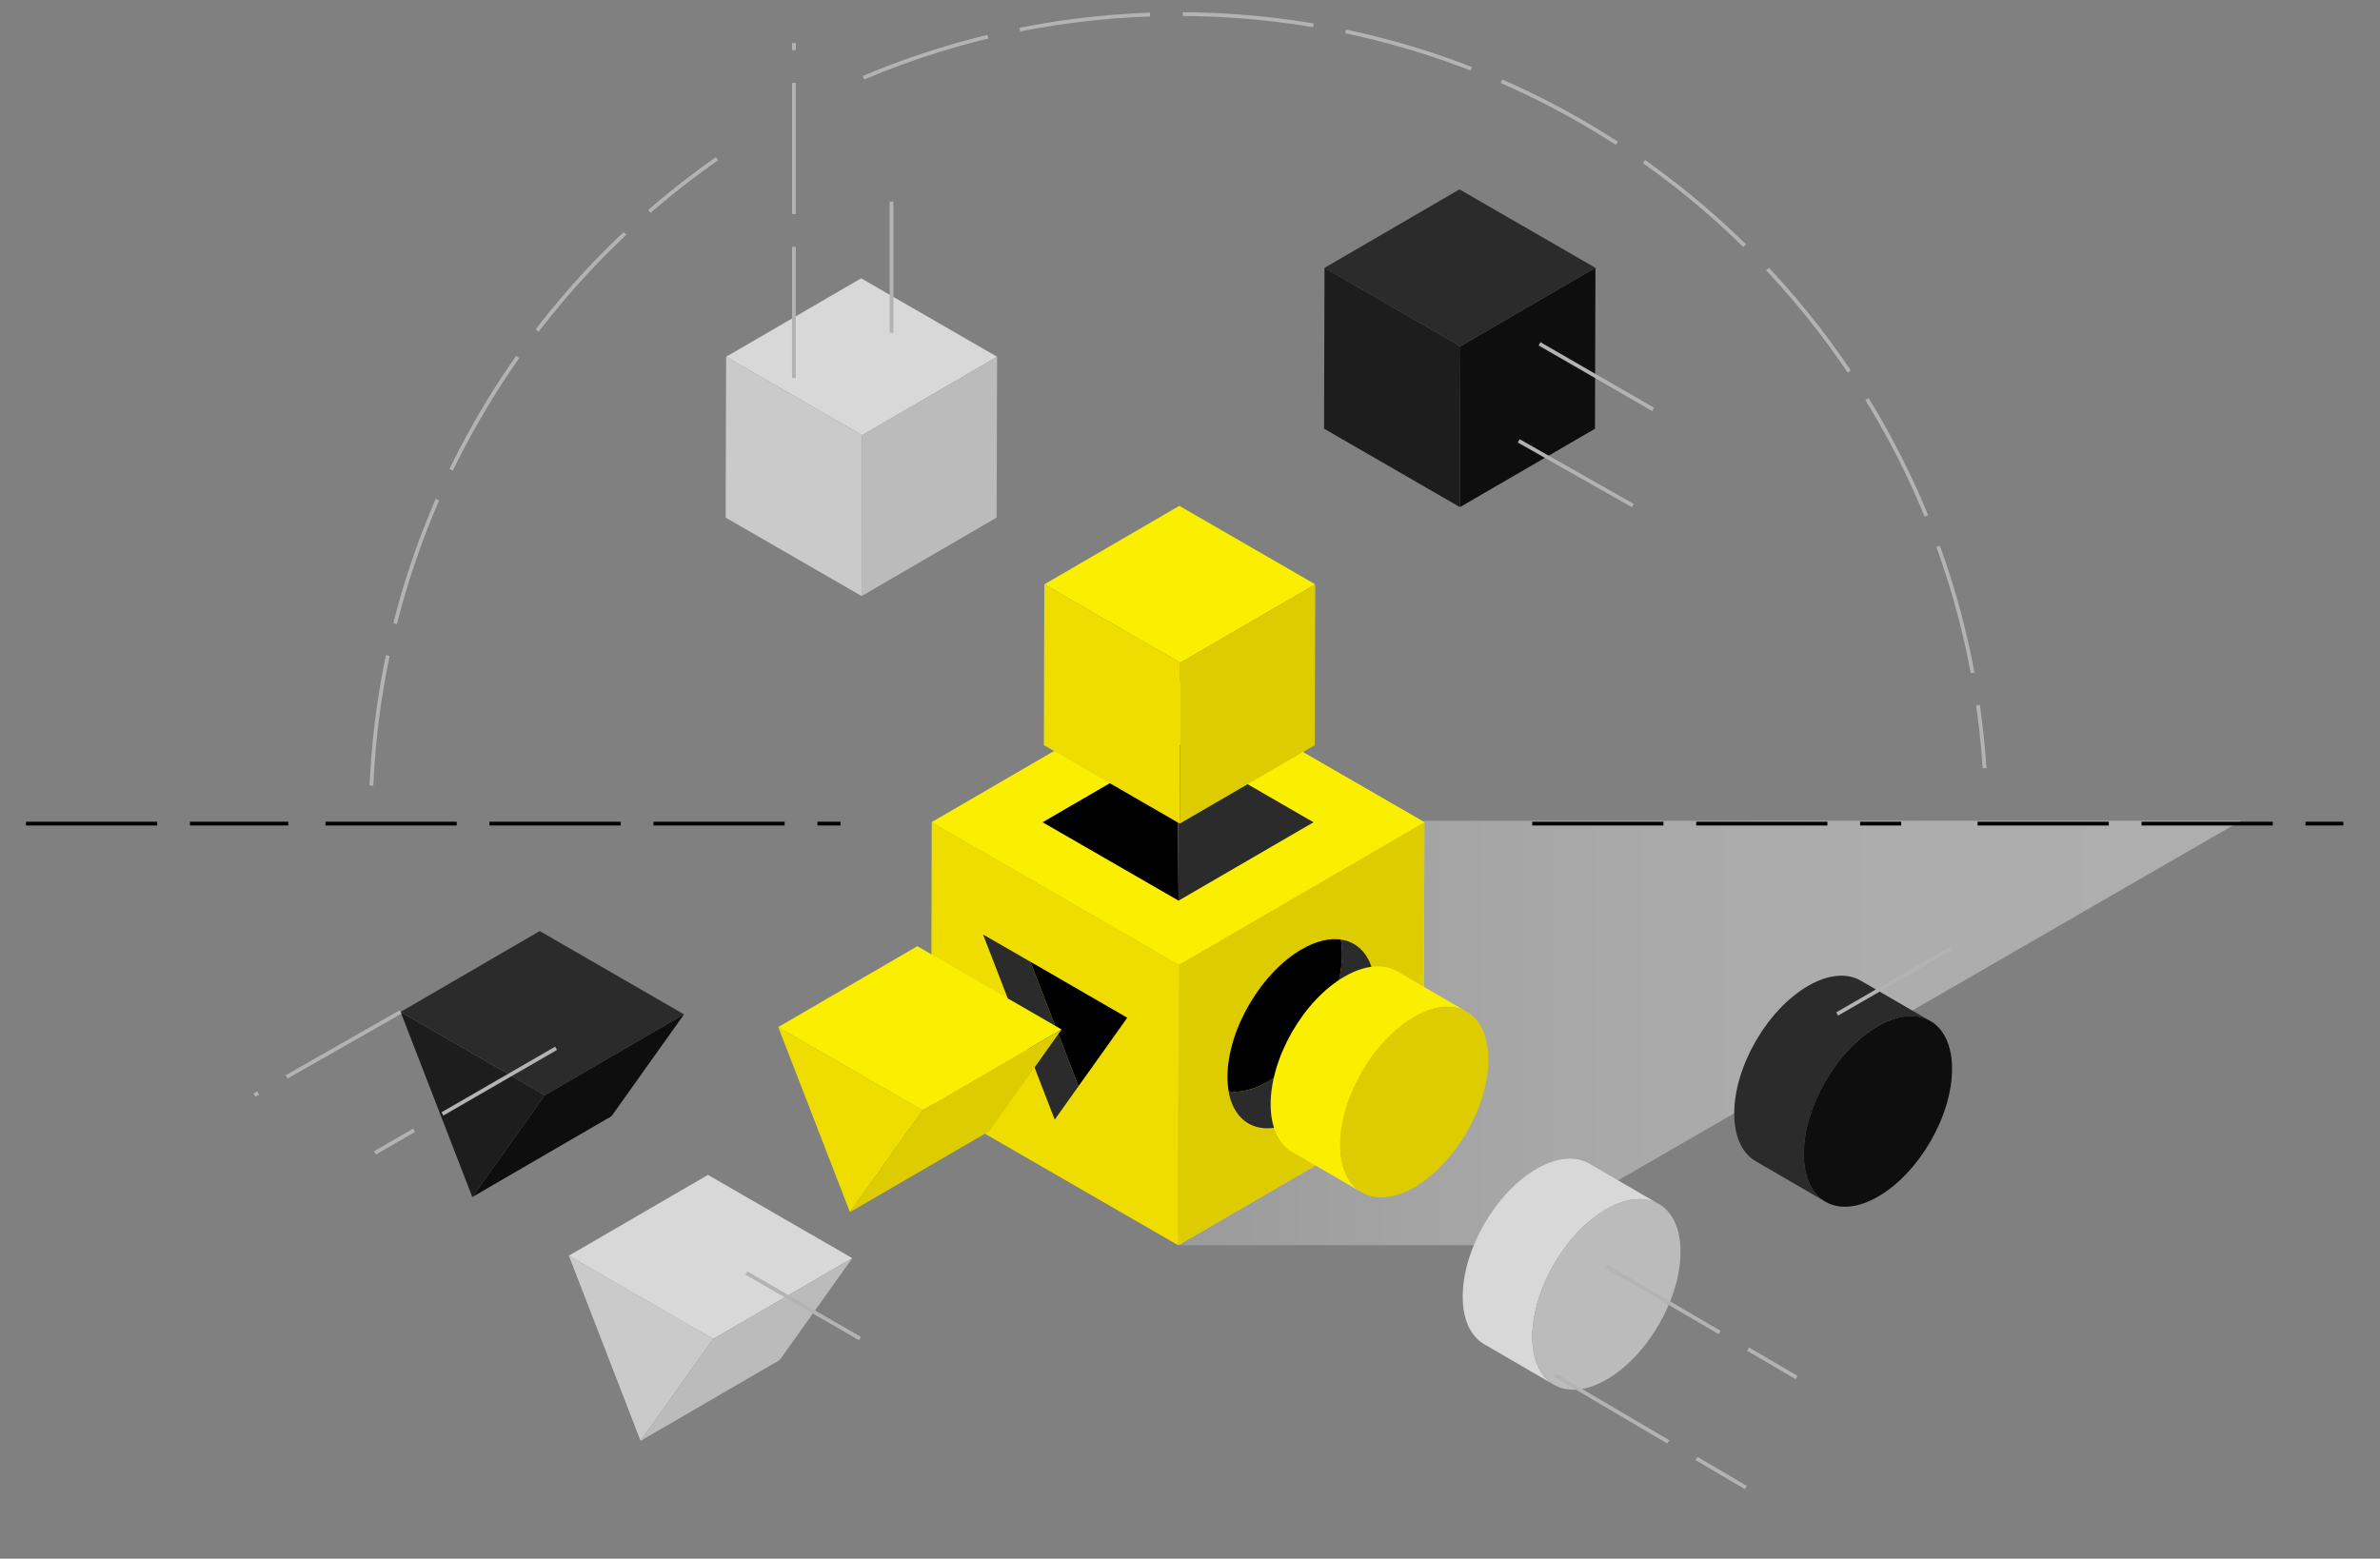 <?xml version="1.0" encoding="UTF-8"?>
<svg id="_export_" xmlns="http://www.w3.org/2000/svg" xmlns:xlink="http://www.w3.org/1999/xlink" viewBox="0 0 316 207">
  <rect x="0" y="0" width="316" height="207" fill="#808080" stroke="none"/>
  <defs>
    <clipPath id="clippath">
      <rect y="-.36" width="316" height="200.14" fill="none" stroke-width="0"/>
    </clipPath>
    <clipPath id="clippath-1">
      <rect x="1.23" y="-.36" width="312.13" height="200.14" fill="none" stroke-width="0"/>
    </clipPath>
    <clipPath id="clippath-2">
      <rect x="156.52" y="109" width="141.02" height="56.37" fill="none" stroke-width="0"/>
    </clipPath>
    <clipPath id="clippath-3">
      <polygon points="189.07 109 156.52 127.79 156.53 165.37 199.92 165.37 297.55 109 297.55 109 189.07 109" fill="none" stroke-width="0"/>
    </clipPath>
    <linearGradient id="linear-gradient" x1="-1961.48" y1="-1177.47" x2="-1960.78" y2="-1177.47" gradientTransform="translate(393156.1 -235778.96) scale(200.36 -200.36)" gradientUnits="userSpaceOnUse">
      <stop offset="0" stop-color="#c4c4c4"/>
      <stop offset=".05" stop-color="#cbcbcb"/>
      <stop offset=".25" stop-color="#e2e2e2"/>
      <stop offset=".46" stop-color="#f2f2f2"/>
      <stop offset=".69" stop-color="#fbfbfb"/>
      <stop offset="1" stop-color="#fff"/>
    </linearGradient>
    <clipPath id="clippath-4">
      <polygon points="156.52 128.14 156.42 165.37 189.02 146.43 189.12 109.2 156.52 128.14" fill="none" stroke-width="0"/>
    </clipPath>
    <clipPath id="clippath-5">
      <rect x="1.23" y="-.36" width="312.13" height="200.14" fill="none" stroke-width="0"/>
    </clipPath>
    <clipPath id="clippath-6">
      <rect x="1.23" y="-.36" width="312.13" height="200.14" fill="none" stroke-width="0"/>
    </clipPath>
  </defs>
  <g clip-path="url(#clippath)">
    <g clip-path="url(#clippath-1)">
      <g opacity=".36">
        <g clip-path="url(#clippath-2)">
          <g clip-path="url(#clippath-3)">
            <rect x="156.52" y="109" width="141.02" height="56.38" fill="url(#linear-gradient)" stroke-width="0"/>
          </g>
        </g>
      </g>
    </g>
    <line x1="262.57" y1="109.38" x2="311.13" y2="109.38" fill="none" stroke="#000" stroke-dasharray="0 0 17.42 4.35" stroke-miterlimit="10" stroke-width=".5"/>
    <line x1="203.44" y1="109.38" x2="252.43" y2="109.38" fill="none" stroke="#000" stroke-dasharray="0 0 17.42 4.35" stroke-miterlimit="10" stroke-width=".5"/>
    <line x1="43.22" y1="109.38" x2="111.6" y2="109.38" fill="none" stroke="#000" stroke-dasharray="0 0 17.42 4.35" stroke-miterlimit="10" stroke-width=".5"/>
    <line x1="3.45" y1="109.38" x2="38.27" y2="109.38" fill="none" stroke="#000" stroke-dasharray="0 0 17.42 4.35" stroke-miterlimit="10" stroke-width=".5"/>
    <polygon points="189.12 109.2 156.52 128.14 123.71 109.2 156.31 90.25 189.12 109.2" fill="#fbef00" stroke-width="0"/>
    <path d="M138.43,109.2l17.93-10.42,18.04,10.42-17.93,10.42-18.04-10.42ZM123.71,109.2l32.81,18.94,32.6-18.94-32.81-18.94-32.6,18.94Z" fill="#fbef00" stroke-width="0"/>
    <polygon points="138.43 109.2 156.48 119.61 156.36 98.78 138.43 109.2" stroke-width="0"/>
    <polygon points="156.48 119.61 174.4 109.2 156.36 98.78 156.48 119.61" fill="#2b2b2b" stroke-width="0"/>
    <polygon points="189.12 109.2 189.02 146.43 156.42 165.37 156.52 128.14 189.12 109.2" fill="#fbef00" stroke-width="0"/>
    <g clip-path="url(#clippath-4)">
      <path d="M172.8,126.08c5.41-3.15,9.79-.68,9.77,5.5-.02,6.18-4.42,13.75-9.84,16.9-5.42,3.15-9.79.68-9.77-5.5.02-6.19,4.42-13.75,9.84-16.9M156.37,165.45l32.69-19,.11-37.33-32.69,19-.11,37.33" fill="#ddcd00" stroke-width="0"/>
      <path d="M178.02,124.77c.11.61.17,1.26.16,1.97-.02,6.18-4.42,13.75-9.84,16.9-1.92,1.12-3.71,1.52-5.22,1.31.83,4.7,4.81,6.32,9.61,3.53,5.41-3.15,9.82-10.71,9.84-16.9.01-3.99-1.81-6.43-4.56-6.81" fill="#2b2b2b" stroke-width="0"/>
      <path d="M168.35,143.64c5.41-3.15,9.82-10.71,9.84-16.9,0-.71-.06-1.36-.16-1.97-1.51-.21-3.3.2-5.22,1.31-5.42,3.15-9.82,10.71-9.84,16.9,0,.71.06,1.36.16,1.97,1.51.21,3.3-.2,5.22-1.31" stroke-width="0"/>
    </g>
    <polygon points="156.52 128.14 156.42 165.37 123.61 146.43 123.71 109.2 156.52 128.14" fill="#efdd00" stroke-width="0"/>
    <polygon points="140.04 148.69 143.2 144.25 136.8 127.72 130.52 124.1 140.04 148.69" fill="#2b2b2b" stroke-width="0"/>
    <polygon points="143.2 144.25 149.67 135.16 136.8 127.72 143.2 144.25" stroke-width="0"/>
    <g clip-path="url(#clippath-5)">
      <path d="M185.52,129c-1.79-1.04-4.27-.89-7,.69-5.44,3.14-9.83,10.75-9.81,16.99,0,3.1,1.1,5.29,2.87,6.31l9.24,5.37c-1.77-1.03-2.86-3.21-2.87-6.31-.02-6.25,4.37-13.85,9.81-16.99,2.74-1.58,5.21-1.73,7-.69l-9.24-5.37Z" fill="#fbef00" stroke-width="0"/>
      <path d="M187.75,135.05c5.44-3.14,9.86-.62,9.87,5.63.02,6.25-4.38,13.85-9.81,16.99-5.44,3.14-9.86.62-9.87-5.63-.02-6.25,4.37-13.85,9.81-16.99" fill="#ddcd00" stroke-width="0"/>
      <path d="M211.02,154.54c-1.79-1.04-4.27-.89-7,.69-5.44,3.14-9.83,10.75-9.81,16.99,0,3.1,1.1,5.29,2.87,6.31l9.24,5.37c-1.77-1.03-2.86-3.21-2.87-6.31-.02-6.25,4.37-13.85,9.81-16.99,2.74-1.58,5.21-1.73,7-.69l-9.24-5.37Z" fill="#d8d8d8" stroke-width="0"/>
      <path d="M213.26,160.59c5.44-3.14,9.86-.62,9.87,5.63.02,6.25-4.38,13.85-9.81,16.99-5.44,3.14-9.86.62-9.87-5.63-.02-6.25,4.37-13.85,9.81-16.99" fill="#bbb" stroke-width="0"/>
      <path d="M247.07,130.24c-1.79-1.04-4.27-.89-7,.69-5.44,3.14-9.83,10.75-9.81,16.99,0,3.1,1.1,5.29,2.87,6.31l9.24,5.37c-1.77-1.03-2.86-3.21-2.87-6.31-.02-6.25,4.37-13.85,9.81-16.99,2.74-1.58,5.21-1.73,7-.69l-9.24-5.37Z" fill="#2b2b2b" stroke-width="0"/>
      <path d="M249.31,136.29c5.44-3.14,9.86-.62,9.87,5.63.02,6.25-4.38,13.85-9.81,16.99-5.44,3.14-9.86.62-9.87-5.63-.02-6.25,4.37-13.85,9.81-16.99" fill="#0e0e0e" stroke-width="0"/>
    </g>
    <polygon points="103.33 136.4 122.48 147.46 112.85 160.98 103.33 136.4" fill="#efdd00" stroke-width="0"/>
    <polygon points="103.33 136.4 121.8 125.66 140.95 136.72 122.48 147.46 103.33 136.4" fill="#fbef00" stroke-width="0"/>
    <polygon points="122.48 147.46 140.95 136.72 131.32 150.25 112.85 160.98 122.48 147.46" fill="#ddcd00" stroke-width="0"/>
    <polygon points="75.53 166.76 94.68 177.82 85.05 191.35 75.53 166.76" fill="#cacaca" stroke-width="0"/>
    <polygon points="75.53 166.76 94 156.03 113.16 167.09 94.68 177.82 75.53 166.76" fill="#d8d8d8" stroke-width="0"/>
    <polygon points="94.68 177.82 113.16 167.09 103.52 180.62 85.05 191.35 94.68 177.82" fill="#bbb" stroke-width="0"/>
    <polygon points="53.19 134.39 72.34 145.45 62.71 158.97 53.19 134.39" fill="#1d1d1d" stroke-width="0"/>
    <polygon points="53.19 134.39 71.66 123.65 90.82 134.71 72.34 145.45 53.19 134.39" fill="#2b2b2b" stroke-width="0"/>
    <polygon points="72.34 145.45 90.82 134.71 81.19 148.24 62.71 158.97 72.34 145.45" fill="#0e0e0e" stroke-width="0"/>
    <polygon points="174.63 77.6 156.7 88.02 138.66 77.6 156.58 67.18 174.63 77.6" fill="#fbef00" stroke-width="0"/>
    <polygon points="174.63 77.6 174.57 98.96 156.64 109.38 156.7 88.02 174.63 77.6" fill="#ddcd00" stroke-width="0"/>
    <polygon points="156.7 88.02 156.64 109.38 138.6 98.96 138.66 77.6 156.7 88.02" fill="#efdd00" stroke-width="0"/>
    <polygon points="132.39 47.38 114.46 57.8 96.41 47.38 114.34 36.96 132.39 47.38" fill="#d8d8d8" stroke-width="0"/>
    <polygon points="132.39 47.38 132.32 68.74 114.4 79.16 114.46 57.8 132.39 47.38" fill="#bbb" stroke-width="0"/>
    <polygon points="114.46 57.8 114.4 79.16 96.35 68.74 96.41 47.38 114.46 57.8" fill="#cacaca" stroke-width="0"/>
    <polygon points="211.83 35.57 193.9 45.99 175.86 35.57 193.78 25.15 211.83 35.57" fill="#2b2b2b" stroke-width="0"/>
    <polygon points="211.83 35.57 211.77 56.94 193.84 67.35 193.9 45.99 211.83 35.57" fill="#0e0e0e" stroke-width="0"/>
    <polygon points="193.9 45.99 193.84 67.35 175.8 56.93 175.86 35.57 193.9 45.99" fill="#1d1d1d" stroke-width="0"/>
    <line x1="204.41" y1="45.66" x2="221.17" y2="55.34" fill="none" stroke="#b3b3b3" stroke-dasharray="0 0 17.42 4.35" stroke-miterlimit="10" stroke-width=".5"/>
    <line x1="201.65" y1="58.55" x2="218.04" y2="67.85" fill="none" stroke="#b3b3b3" stroke-dasharray="0 0 17.42 4.35" stroke-miterlimit="10" stroke-width=".5"/>
    <line x1="105.41" y1="50.2" x2="105.41" y2="5.71" fill="none" stroke="#b3b3b3" stroke-dasharray="0 0 17.42 4.35" stroke-miterlimit="10" stroke-width=".5"/>
    <line x1="118.37" y1="44.19" x2="118.37" y2="23.37" fill="none" stroke="#b3b3b3" stroke-dasharray="0 0 17.42 4.35" stroke-miterlimit="10" stroke-width=".5"/>
    <line x1="73.83" y1="139.22" x2="49.8" y2="153.1" fill="none" stroke="#b3b3b3" stroke-dasharray="0 0 17.42 4.35" stroke-miterlimit="10" stroke-width=".5"/>
    <line x1="53.19" y1="134.39" x2="33.78" y2="145.45" fill="none" stroke="#b3b3b3" stroke-dasharray="0 0 17.42 4.35" stroke-miterlimit="10" stroke-width=".5"/>
    <line x1="213.29" y1="168.17" x2="238.54" y2="182.94" fill="none" stroke="#b3b3b3" stroke-dasharray="0 0 17.42 4.35" stroke-miterlimit="10" stroke-width=".5"/>
    <line x1="206.49" y1="182.65" x2="231.8" y2="197.55" fill="none" stroke="#b3b3b3" stroke-dasharray="0 0 17.42 4.35" stroke-miterlimit="10" stroke-width=".5"/>
    <line x1="243.93" y1="134.66" x2="260.93" y2="124.84" fill="none" stroke="#b3b3b3" stroke-dasharray="0 0 17.42 4.35" stroke-miterlimit="10" stroke-width=".5"/>
    <g clip-path="url(#clippath-6)">
      <path d="M114.64,10.33c12.86-5.45,26.99-8.46,41.83-8.46,56.85,0,103.37,44.23,107.03,100.15" fill="none" stroke="#b3b3b3" stroke-dasharray="0 0 17.42 4.35" stroke-miterlimit="10" stroke-width=".5"/>
      <path d="M49.32,104.32c1.52-34.47,19.31-64.71,45.88-83.24" fill="none" stroke="#b3b3b3" stroke-dasharray="0 0 17.42 4.35" stroke-miterlimit="10" stroke-width=".5"/>
    </g>
    <line x1="99.1" y1="169.06" x2="115.12" y2="178.31" fill="none" stroke="#b3b3b3" stroke-dasharray="0 0 17.42 4.35" stroke-miterlimit="10" stroke-width=".5"/>
  </g>
</svg>